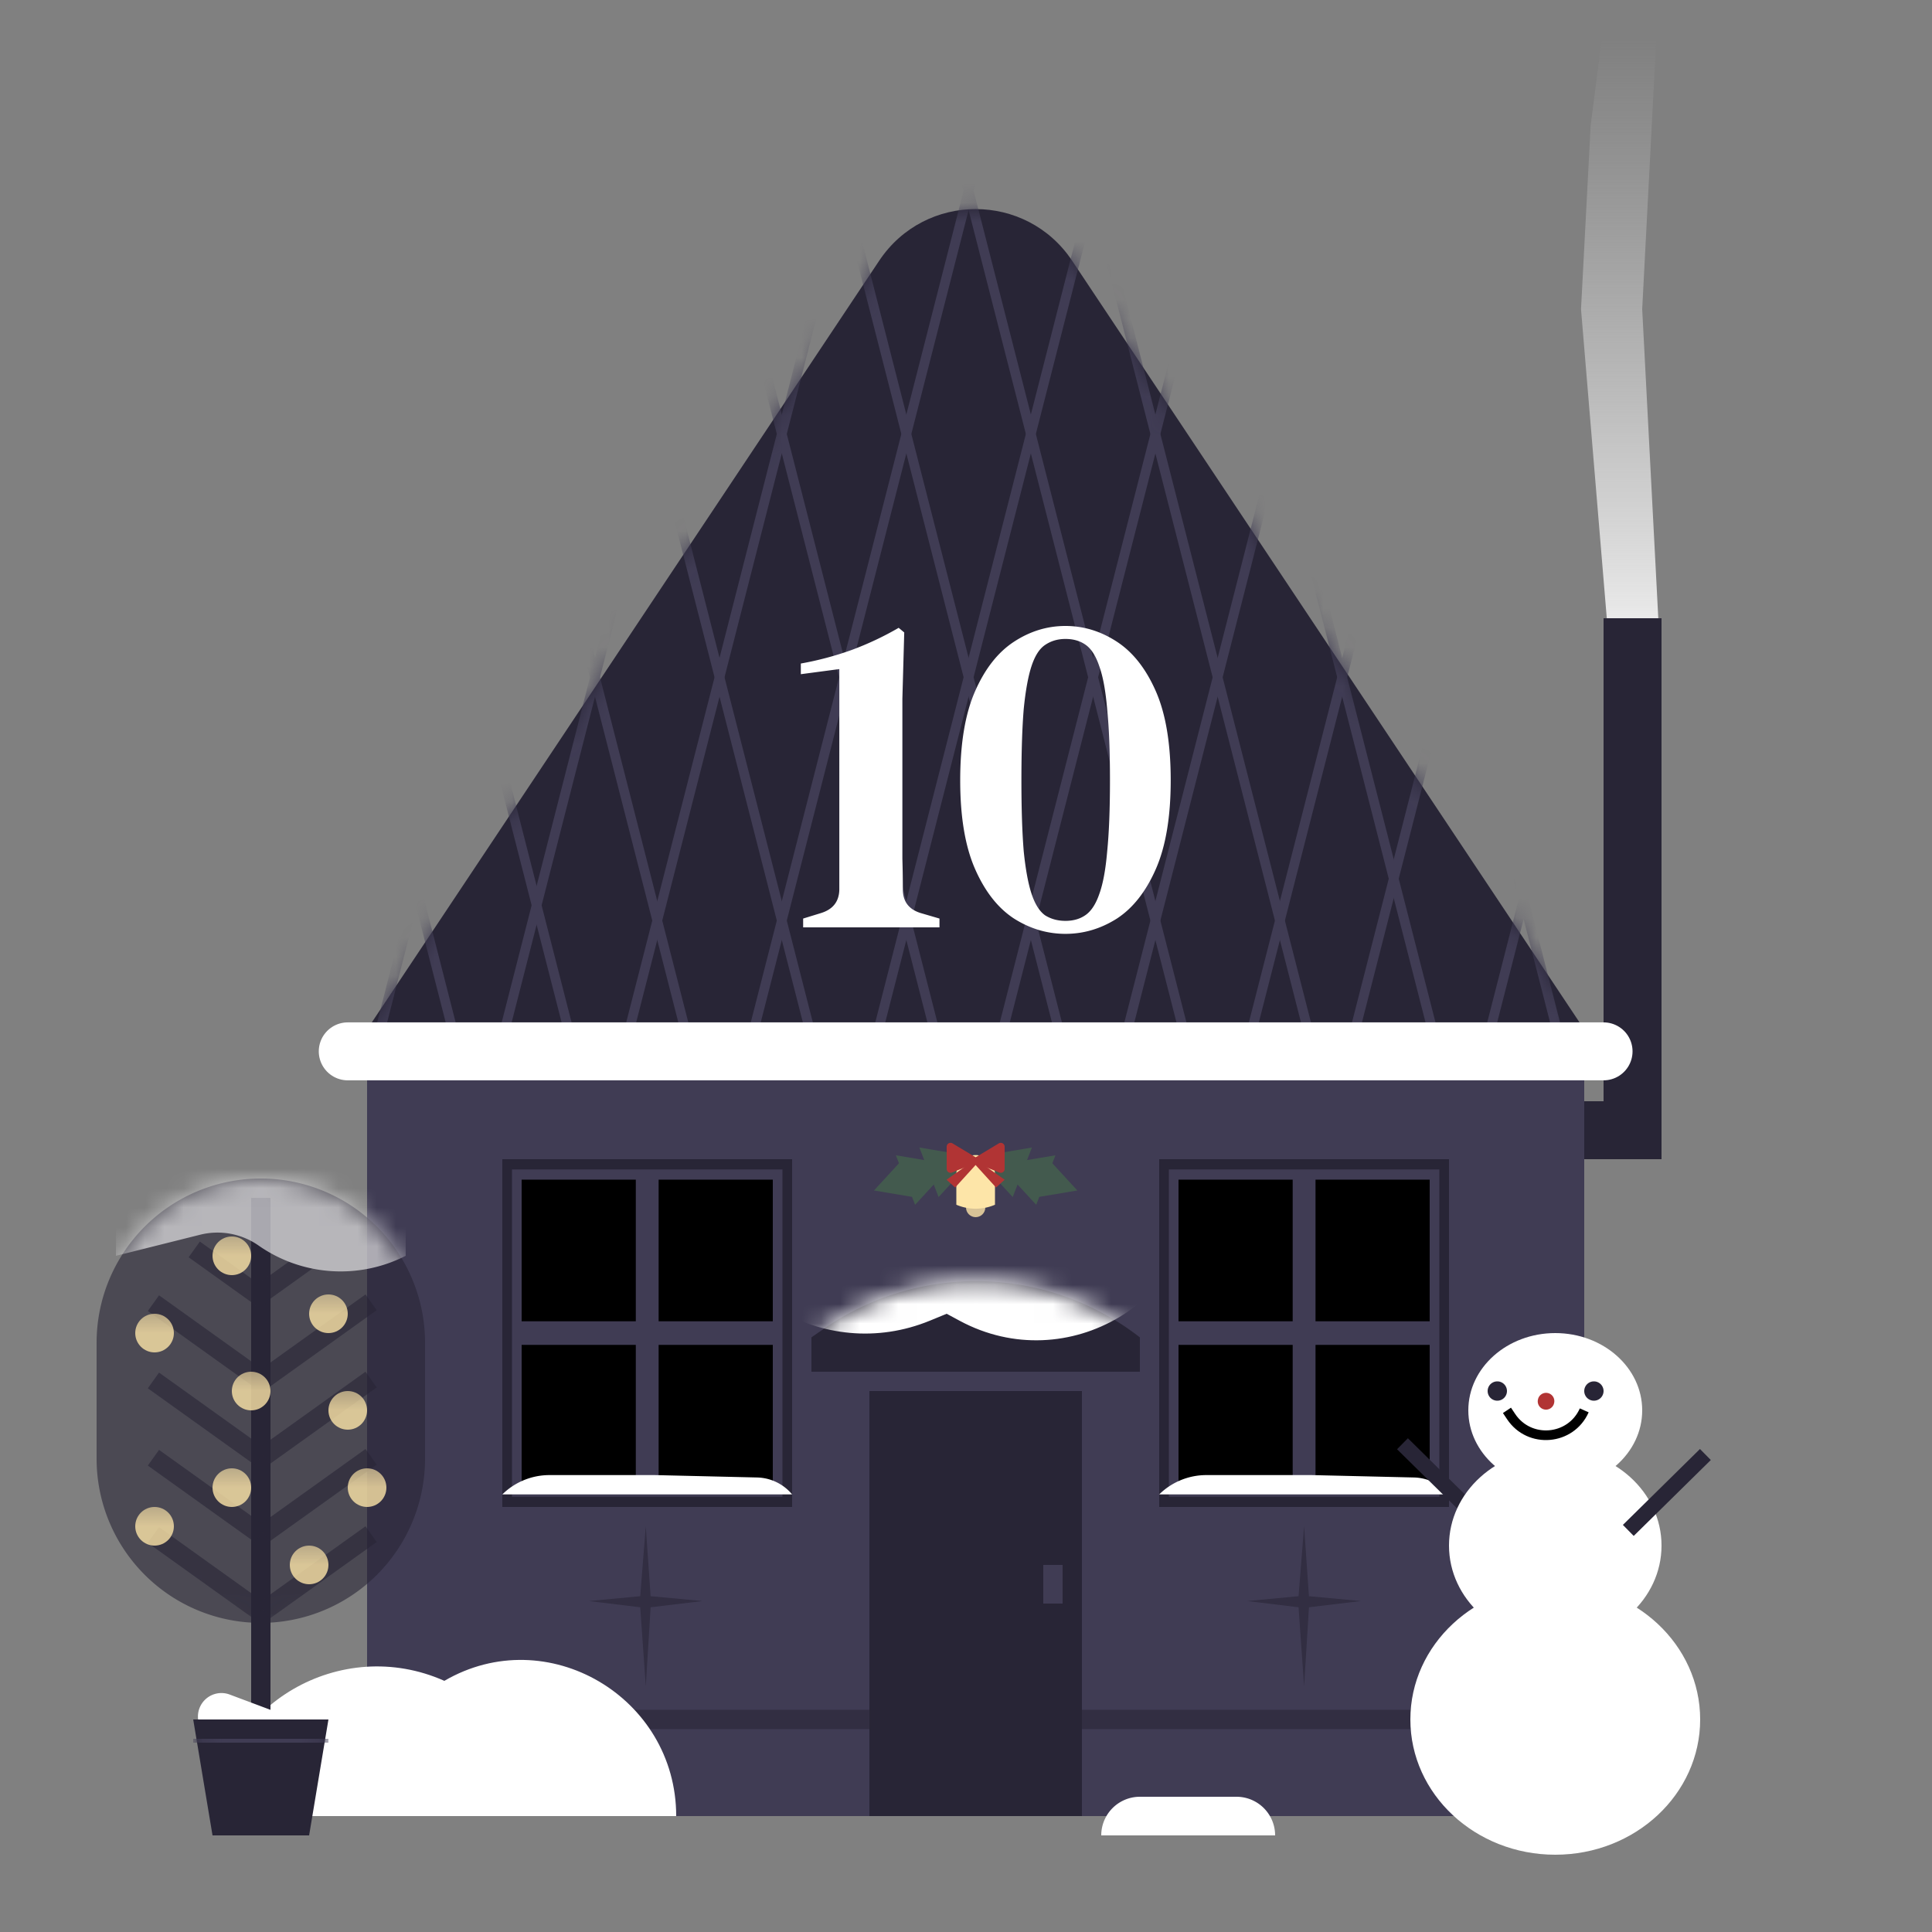 <svg xmlns="http://www.w3.org/2000/svg" xmlns:xlink="http://www.w3.org/1999/xlink" width="100" height="100" fill="none" viewBox="0 0 100 100">
    <rect x="0" y="0" width="100" height="100" fill="#808080" stroke="none"/>
    <defs>
        <path id="10reuse-0" fill="#282536" d="M45.506 13.496c2.375-3.565 7.613-3.565 9.987 0L82.976 54.75H18.024l27.482-41.254Z"/>
        <path id="10reuse-1" d="M0-.25h57.615"/>
        <path id="10reuse-2" fill="#282536" d="M10 89h7l-1 6h-5l-1-6Z"/>
        <path id="10reuse-3" fill="#282536" fill-opacity=".6" d="M5 69.5a8.5 8.5 0 0 1 17 0v6a8.5 8.5 0 0 1-17 0v-6Z"/>
        <path id="10reuse-4" fill="#282536" d="m42 69.222.663-.459a13.814 13.814 0 0 1 16.337.46V71H42v-1.778Z"/>
    </defs>
    <g clip-path="url(#10clip0_58_397)">
        <path fill="#403C54" d="M19 54h63v40H19z"/>
        <path fill="#282536" d="M83 32h3v28h-3z"/>
        <path fill="#282536" d="M82 57h2v3h-2z"/>
        <path fill="url(#10paint0_linear_58_397)" d="M83.167 0h2.666L85 16l.833 16h-2.666l-.667-8-.667-8 .5-9.524L83.167 0Z"/>
        <use xlink:href="#10reuse-0"/>
        <mask id="10mask0_58_397" width="65" height="45" x="18" y="10" maskUnits="userSpaceOnUse" style="mask-type:alpha">
            <use xlink:href="#10reuse-0"/>
        </mask>
        <g stroke="#403C54" stroke-width=".5" mask="url(#10mask0_58_397)">
            <use xlink:href="#10reuse-1" transform="matrix(.248 -.969 -.963 -.268 18 58.864)"/>
            <use xlink:href="#10reuse-1" transform="matrix(-.248 -.969 .963 -.268 82 57.814)"/>
            <use xlink:href="#10reuse-1" transform="matrix(.248 -.969 -.963 -.268 24.237 59.677)"/>
            <use xlink:href="#10reuse-1" transform="matrix(-.248 -.969 .963 -.268 75.762 58.627)"/>
            <use xlink:href="#10reuse-1" transform="matrix(.248 -.969 -.963 -.268 30.475 60.49)"/>
            <use xlink:href="#10reuse-1" transform="matrix(-.248 -.969 .963 -.268 69.524 59.44)"/>
            <use xlink:href="#10reuse-1" transform="matrix(.248 -.969 -.963 -.268 36.713 61.304)"/>
            <use xlink:href="#10reuse-1" transform="matrix(-.248 -.969 .963 -.268 63.287 60.253)"/>
            <use xlink:href="#10reuse-1" transform="matrix(.248 -.969 -.963 -.268 42.95 62.117)"/>
            <use xlink:href="#10reuse-1" transform="matrix(-.248 -.969 .963 -.268 57.05 61.066)"/>
            <use xlink:href="#10reuse-1" transform="matrix(.248 -.969 -.963 -.268 49.188 62.93)"/>
            <use xlink:href="#10reuse-1" transform="matrix(-.248 -.969 .963 -.268 50.812 61.88)"/>
            <use xlink:href="#10reuse-1" transform="matrix(.248 -.969 -.963 -.268 55.426 63.743)"/>
            <use xlink:href="#10reuse-1" transform="matrix(-.248 -.969 .963 -.268 44.574 62.693)"/>
            <use xlink:href="#10reuse-1" transform="matrix(.248 -.969 -.963 -.268 61.663 64.556)"/>
            <use xlink:href="#10reuse-1" transform="matrix(.248 -.969 -.963 -.268 67 64.556)"/>
            <use xlink:href="#10reuse-1" transform="matrix(.248 -.969 -.963 -.268 74 64.556)"/>
            <use xlink:href="#10reuse-1" transform="matrix(-.248 -.969 .963 -.268 38.336 63.506)"/>
            <use xlink:href="#10reuse-1" transform="matrix(-.248 -.969 .963 -.268 32.294 63.506)"/>
            <use xlink:href="#10reuse-1" transform="matrix(-.248 -.969 .963 -.268 26.294 63.506)"/>
        </g>
        <path fill="#fff" d="M41.571 48v-.456l.936-.288c.608-.192.92-.592.936-1.2V34.632l-1.992.264v-.552c.896-.16 1.768-.392 2.616-.696a15.6 15.6 0 0 0 2.448-1.152l.288.24-.096 3.432v8.28c.016.544.024 1.072.024 1.584 0 .624.304 1.032.912 1.224l.984.288V48h-7.056Zm13.577.336c-.944 0-1.832-.264-2.664-.792-.832-.544-1.504-1.4-2.016-2.568-.512-1.168-.768-2.696-.768-4.584 0-1.904.256-3.44.768-4.608.512-1.168 1.184-2.024 2.016-2.568.832-.544 1.72-.816 2.664-.816.944 0 1.832.272 2.664.816.832.544 1.504 1.4 2.016 2.568.512 1.168.768 2.704.768 4.608 0 1.888-.256 3.416-.768 4.584-.512 1.168-1.184 2.024-2.016 2.568-.832.528-1.72.792-2.664.792Zm0-.672c.416 0 .768-.104 1.056-.312.288-.208.52-.568.696-1.08.192-.528.328-1.264.408-2.208.096-.96.144-2.184.144-3.672 0-1.504-.048-2.728-.144-3.672-.08-.96-.216-1.704-.408-2.232-.176-.528-.408-.896-.696-1.104-.288-.208-.64-.312-1.056-.312-.4 0-.752.104-1.056.312-.288.192-.52.552-.696 1.08-.176.528-.312 1.272-.408 2.232-.08.96-.12 2.192-.12 3.696 0 1.488.04 2.712.12 3.672.096.944.232 1.68.408 2.208.176.528.408.896.696 1.104.304.192.656.288 1.056.288Z"/>
        <path stroke="#fff" stroke-linecap="round" stroke-width="3" d="M18 54.418h65"/>
        <path fill="#282536" d="M45 72h11v22H45z"/>
        <path stroke="#282536" stroke-opacity=".6" d="M19 89h63"/>
        <path fill="#282536" fill-opacity=".6" d="m33.425 79 .25 3.619 2.689.25-2.688.323-.25 4.085-.288-4.085-2.652-.322 2.652-.251.287-3.619ZM67.5 79l.25 3.619 2.689.25-2.688.323-.251 4.085-.287-4.085-2.652-.322 2.652-.251L67.5 79Z"/>
        <path fill="#282536" d="M26 60h15v18H26z"/>
        <path fill="#403C54" d="M26.5 60.53h14v16.94h-14V60.53Z"/>
        <path fill="currentColor" d="M27 61.059h5.909v7.33H27zM34.091 61.059H40v7.33h-5.909zM34.091 69.611H40v7.33h-5.909zM27 69.611h5.909v7.33H27z"/>
        <path fill="#fff" d="M26 77.35c.65-.64 1.526-1 2.438-1h5.459l5.29.124A2.433 2.433 0 0 1 41 77.35H26Z"/>
        <path fill="#282536" d="M60 60h15v18H60z"/>
        <path fill="#403C54" d="M60.5 60.53h14v16.94h-14V60.53Z"/>
        <path fill="currentColor" d="M61 61.059h5.909v7.33H61zM68.091 61.059H74v7.33h-5.909zM68.091 69.611H74v7.33h-5.909zM61 69.611h5.909v7.33H61z"/>
        <path fill="#fff" d="M60 77.35c.65-.64 1.526-1 2.438-1h5.459l5.29.124A2.433 2.433 0 0 1 75 77.35H60Z"/>
        <path fill="#403C54" d="M55 81v2h-1v-2z"/>
        <path fill="#fff" d="M11 94c.489-5.82 6.665-9.376 12-7 5.32-3.103 12 .842 12 7H11Z"/>
        <use xlink:href="#10reuse-2"/>
        <mask id="10mask1_58_397" width="7" height="6" x="10" y="89" maskUnits="userSpaceOnUse" style="mask-type:alpha">
            <use xlink:href="#10reuse-2"/>
        </mask>
        <g mask="url(#10mask1_58_397)">
            <path stroke="#403C54" stroke-width=".2" d="M17 90.1h-7"/>
        </g>
        <use xlink:href="#10reuse-3" fill-opacity=".6"/>
        <path fill="#282536" d="M13 62h1v28h-1V62Z"/>
        <mask id="10mask2_58_397" width="17" height="23" x="5" y="61" maskUnits="userSpaceOnUse" style="mask-type:alpha">
            <use xlink:href="#10reuse-3"/>
        </mask>
        <g mask="url(#10mask2_58_397)">
            <path fill="#282536" d="m7.65 67.858.582-.813 5.539 3.966-.583.813zM7.65 71.858l.582-.813 5.539 3.966-.583.813zM7.65 75.858l.582-.813 5.539 3.966-.583.813zM7.65 79.858l.582-.813 5.539 3.966-.583.813zM9.763 65.076l.582-.813 3.775 2.703-.582.814z"/>
            <path fill="#282536" d="M17.357 64.813 16.775 64 13 66.703l.582.813zM19.5 67.813 18.918 67l-5.539 3.966.582.813 5.539-3.966ZM19.5 71.813 18.918 71l-5.539 3.966.582.813 5.539-3.966ZM19.5 75.813 18.918 75l-5.539 3.966.582.813 5.539-3.966ZM19.5 79.813 18.918 79l-5.539 3.966.582.813 5.539-3.966Z"/>
            <path fill="#fff" d="M6 60h15v5l-.052.026a7.41 7.41 0 0 1-7.564-.557 3.705 3.705 0 0 0-3.023-.56L6 65v-5Z"/>
        </g>
        <circle r="1" fill="url(#10paint1_linear_58_397)" fill-opacity=".8" transform="matrix(1 0 0 -1 8 79)"/>
        <circle r="1" fill="url(#10paint2_linear_58_397)" fill-opacity=".8" transform="matrix(1 0 0 -1 18 73)"/>
        <circle r="1" fill="url(#10paint3_linear_58_397)" fill-opacity=".8" transform="matrix(1 0 0 -1 13 72)"/>
        <circle r="1" fill="url(#10paint4_linear_58_397)" fill-opacity=".8" transform="matrix(1 0 0 -1 12 77)"/>
        <circle r="1" fill="url(#10paint5_linear_58_397)" fill-opacity=".8" transform="matrix(1 0 0 -1 17 68)"/>
        <circle r="1" fill="url(#10paint6_linear_58_397)" fill-opacity=".8" transform="matrix(1 0 0 -1 12 65)"/>
        <circle r="1" fill="url(#10paint7_linear_58_397)" fill-opacity=".8" transform="matrix(1 0 0 -1 8 69)"/>
        <circle r="1" fill="url(#10paint8_linear_58_397)" fill-opacity=".8" transform="matrix(1 0 0 -1 16 81)"/>
        <circle r="1" fill="url(#10paint9_linear_58_397)" fill-opacity=".8" transform="matrix(1 0 0 -1 19 77)"/>
        <path fill="#fff" d="M10.255 89a1.216 1.216 0 0 1 1.633-1.291l2.821 1.058 1.828-.185A.42.42 0 0 1 17 89h-6.745Z"/>
        <path fill="#435A4E" d="m50.51 59.883 1.908 2.076.994-2.563-2.902.487Z"/>
        <path fill="#435A4E" d="m51.726 60.285 1.908 2.076.995-2.563-2.903.487Z"/>
        <path fill="#435A4E" d="m55.763 61.619-2.302.386.788-2.033 1.514 1.647ZM50.49 59.883l-1.909 2.076-.994-2.563 2.902.487Z"/>
        <path fill="#435A4E" d="m49.273 60.285-1.908 2.076-.994-2.563 2.902.487Z"/>
        <path fill="#435A4E" d="m45.237 61.619 2.302.386-.789-2.033-1.513 1.647Z"/>
        <circle r=".5" fill="#FDE5A8" fill-opacity=".8" transform="matrix(1 0 0 -1 50.5 62.5)"/>
        <path fill="#FDE5A8" d="M49.5 60.786a1 1 0 1 1 2 0v1.571a2.538 2.538 0 0 1-2 0v-1.571Z"/>
        <path fill="#B13434" d="M49 59.353a.2.2 0 0 1 .303-.171l1.197.718 1.197-.718a.2.2 0 0 1 .303.171v1.152a.2.2 0 0 1-.275.185L50.5 60.2l-1.226.49a.2.2 0 0 1-.274-.185v-1.152Z"/>
        <path fill="#B13434" d="M50.648 60.135 50.5 60l-1.507 1.062.444.404 1.21-1.331Z"/>
        <path fill="#B13434" d="m50.345 60.135.148-.135L52 61.062l-.444.404-1.211-1.331Z"/>
        <use xlink:href="#10reuse-4"/>
        <mask id="10mask3_58_397" width="17" height="5" x="42" y="66" maskUnits="userSpaceOnUse" style="mask-type:alpha">
            <use xlink:href="#10reuse-4"/>
        </mask>
        <g mask="url(#10mask3_58_397)">
            <path fill="#fff" d="M36 61c.538 5.911 6.645 9.613 12.135 7.356L49 68l.673.363C55.245 71.363 62 67.327 62 61H36Z"/>
        </g>
        <path fill="#fff" d="M66 95a2 2 0 0 0-2-2h-5a2 2 0 0 0-2 2h9Z"/>
        <ellipse cx="80.5" cy="89" fill="#fff" rx="7.5" ry="7"/>
        <path fill="#282536" d="m72.872 74.443-.561.57 3.99 3.929.561-.57z"/>
        <ellipse cx="80.5" cy="80" fill="#fff" rx="5.5" ry="5"/>
        <ellipse cx="80.5" cy="73" fill="#fff" rx="4.5" ry="4"/>
        <path fill="#282536" d="M78 72a.5.5 0 1 1-1 0 .5.5 0 0 1 1 0ZM83 72a.5.5 0 1 1-1 0 .5.5 0 0 1 1 0Z"/>
        <path stroke="#000" stroke-width=".5" d="m78 73 .215.322c.948 1.422 3.091 1.24 3.785-.322"/>
        <path fill="#282536" d="m87.99 75 .561.57-3.99 3.929-.561-.57z"/>
        <path fill="#B13434" d="M79.61 72.417a.428.428 0 1 0 .833.192.428.428 0 0 0-.834-.192Z"/>
    </g>
    <defs>
        <linearGradient id="10paint0_linear_58_397" x1="84.833" x2="84.833" y1="1.905" y2="40.533" gradientUnits="userSpaceOnUse">
            <stop stop-color="#D9D9D9" stop-opacity="0"/>
            <stop offset=".849" stop-color="#F5F5F5"/>
        </linearGradient>
        <linearGradient id="10paint1_linear_58_397" x1="1" x2="1" y1="0" y2="2" gradientUnits="userSpaceOnUse">
            <stop stop-color="#FDE5A8"/>
            <stop offset=".677" stop-color="#FDE5A8" stop-opacity=".7"/>
            <stop offset="1" stop-color="#FDE5A8" stop-opacity="0"/>
        </linearGradient>
        <linearGradient id="10paint2_linear_58_397" x1="1" x2="1" y1="0" y2="2" gradientUnits="userSpaceOnUse">
            <stop stop-color="#FDE5A8"/>
            <stop offset=".677" stop-color="#FDE5A8" stop-opacity=".7"/>
            <stop offset="1" stop-color="#FDE5A8" stop-opacity="0"/>
        </linearGradient>
        <linearGradient id="10paint3_linear_58_397" x1="1" x2="1" y1="0" y2="2" gradientUnits="userSpaceOnUse">
            <stop stop-color="#FDE5A8"/>
            <stop offset=".677" stop-color="#FDE5A8" stop-opacity=".7"/>
            <stop offset="1" stop-color="#FDE5A8" stop-opacity="0"/>
        </linearGradient>
        <linearGradient id="10paint4_linear_58_397" x1="1" x2="1" y1="0" y2="2" gradientUnits="userSpaceOnUse">
            <stop stop-color="#FDE5A8"/>
            <stop offset=".677" stop-color="#FDE5A8" stop-opacity=".7"/>
            <stop offset="1" stop-color="#FDE5A8" stop-opacity="0"/>
        </linearGradient>
        <linearGradient id="10paint5_linear_58_397" x1="1" x2="1" y1="0" y2="2" gradientUnits="userSpaceOnUse">
            <stop stop-color="#FDE5A8"/>
            <stop offset=".677" stop-color="#FDE5A8" stop-opacity=".7"/>
            <stop offset="1" stop-color="#FDE5A8" stop-opacity="0"/>
        </linearGradient>
        <linearGradient id="10paint6_linear_58_397" x1="1" x2="1" y1="0" y2="2" gradientUnits="userSpaceOnUse">
            <stop stop-color="#FDE5A8"/>
            <stop offset=".677" stop-color="#FDE5A8" stop-opacity=".7"/>
            <stop offset="1" stop-color="#FDE5A8" stop-opacity="0"/>
        </linearGradient>
        <linearGradient id="10paint7_linear_58_397" x1="1" x2="1" y1="0" y2="2" gradientUnits="userSpaceOnUse">
            <stop stop-color="#FDE5A8"/>
            <stop offset=".677" stop-color="#FDE5A8" stop-opacity=".7"/>
            <stop offset="1" stop-color="#FDE5A8" stop-opacity="0"/>
        </linearGradient>
        <linearGradient id="10paint8_linear_58_397" x1="1" x2="1" y1="0" y2="2" gradientUnits="userSpaceOnUse">
            <stop stop-color="#FDE5A8"/>
            <stop offset=".677" stop-color="#FDE5A8" stop-opacity=".7"/>
            <stop offset="1" stop-color="#FDE5A8" stop-opacity="0"/>
        </linearGradient>
        <linearGradient id="10paint9_linear_58_397" x1="1" x2="1" y1="0" y2="2" gradientUnits="userSpaceOnUse">
            <stop stop-color="#FDE5A8"/>
            <stop offset=".677" stop-color="#FDE5A8" stop-opacity=".7"/>
            <stop offset="1" stop-color="#FDE5A8" stop-opacity="0"/>
        </linearGradient>
        <clipPath id="10clip0_58_397">
            <path fill="#fff" d="M0 0h100v100H0z"/>
        </clipPath>
    </defs>
</svg>